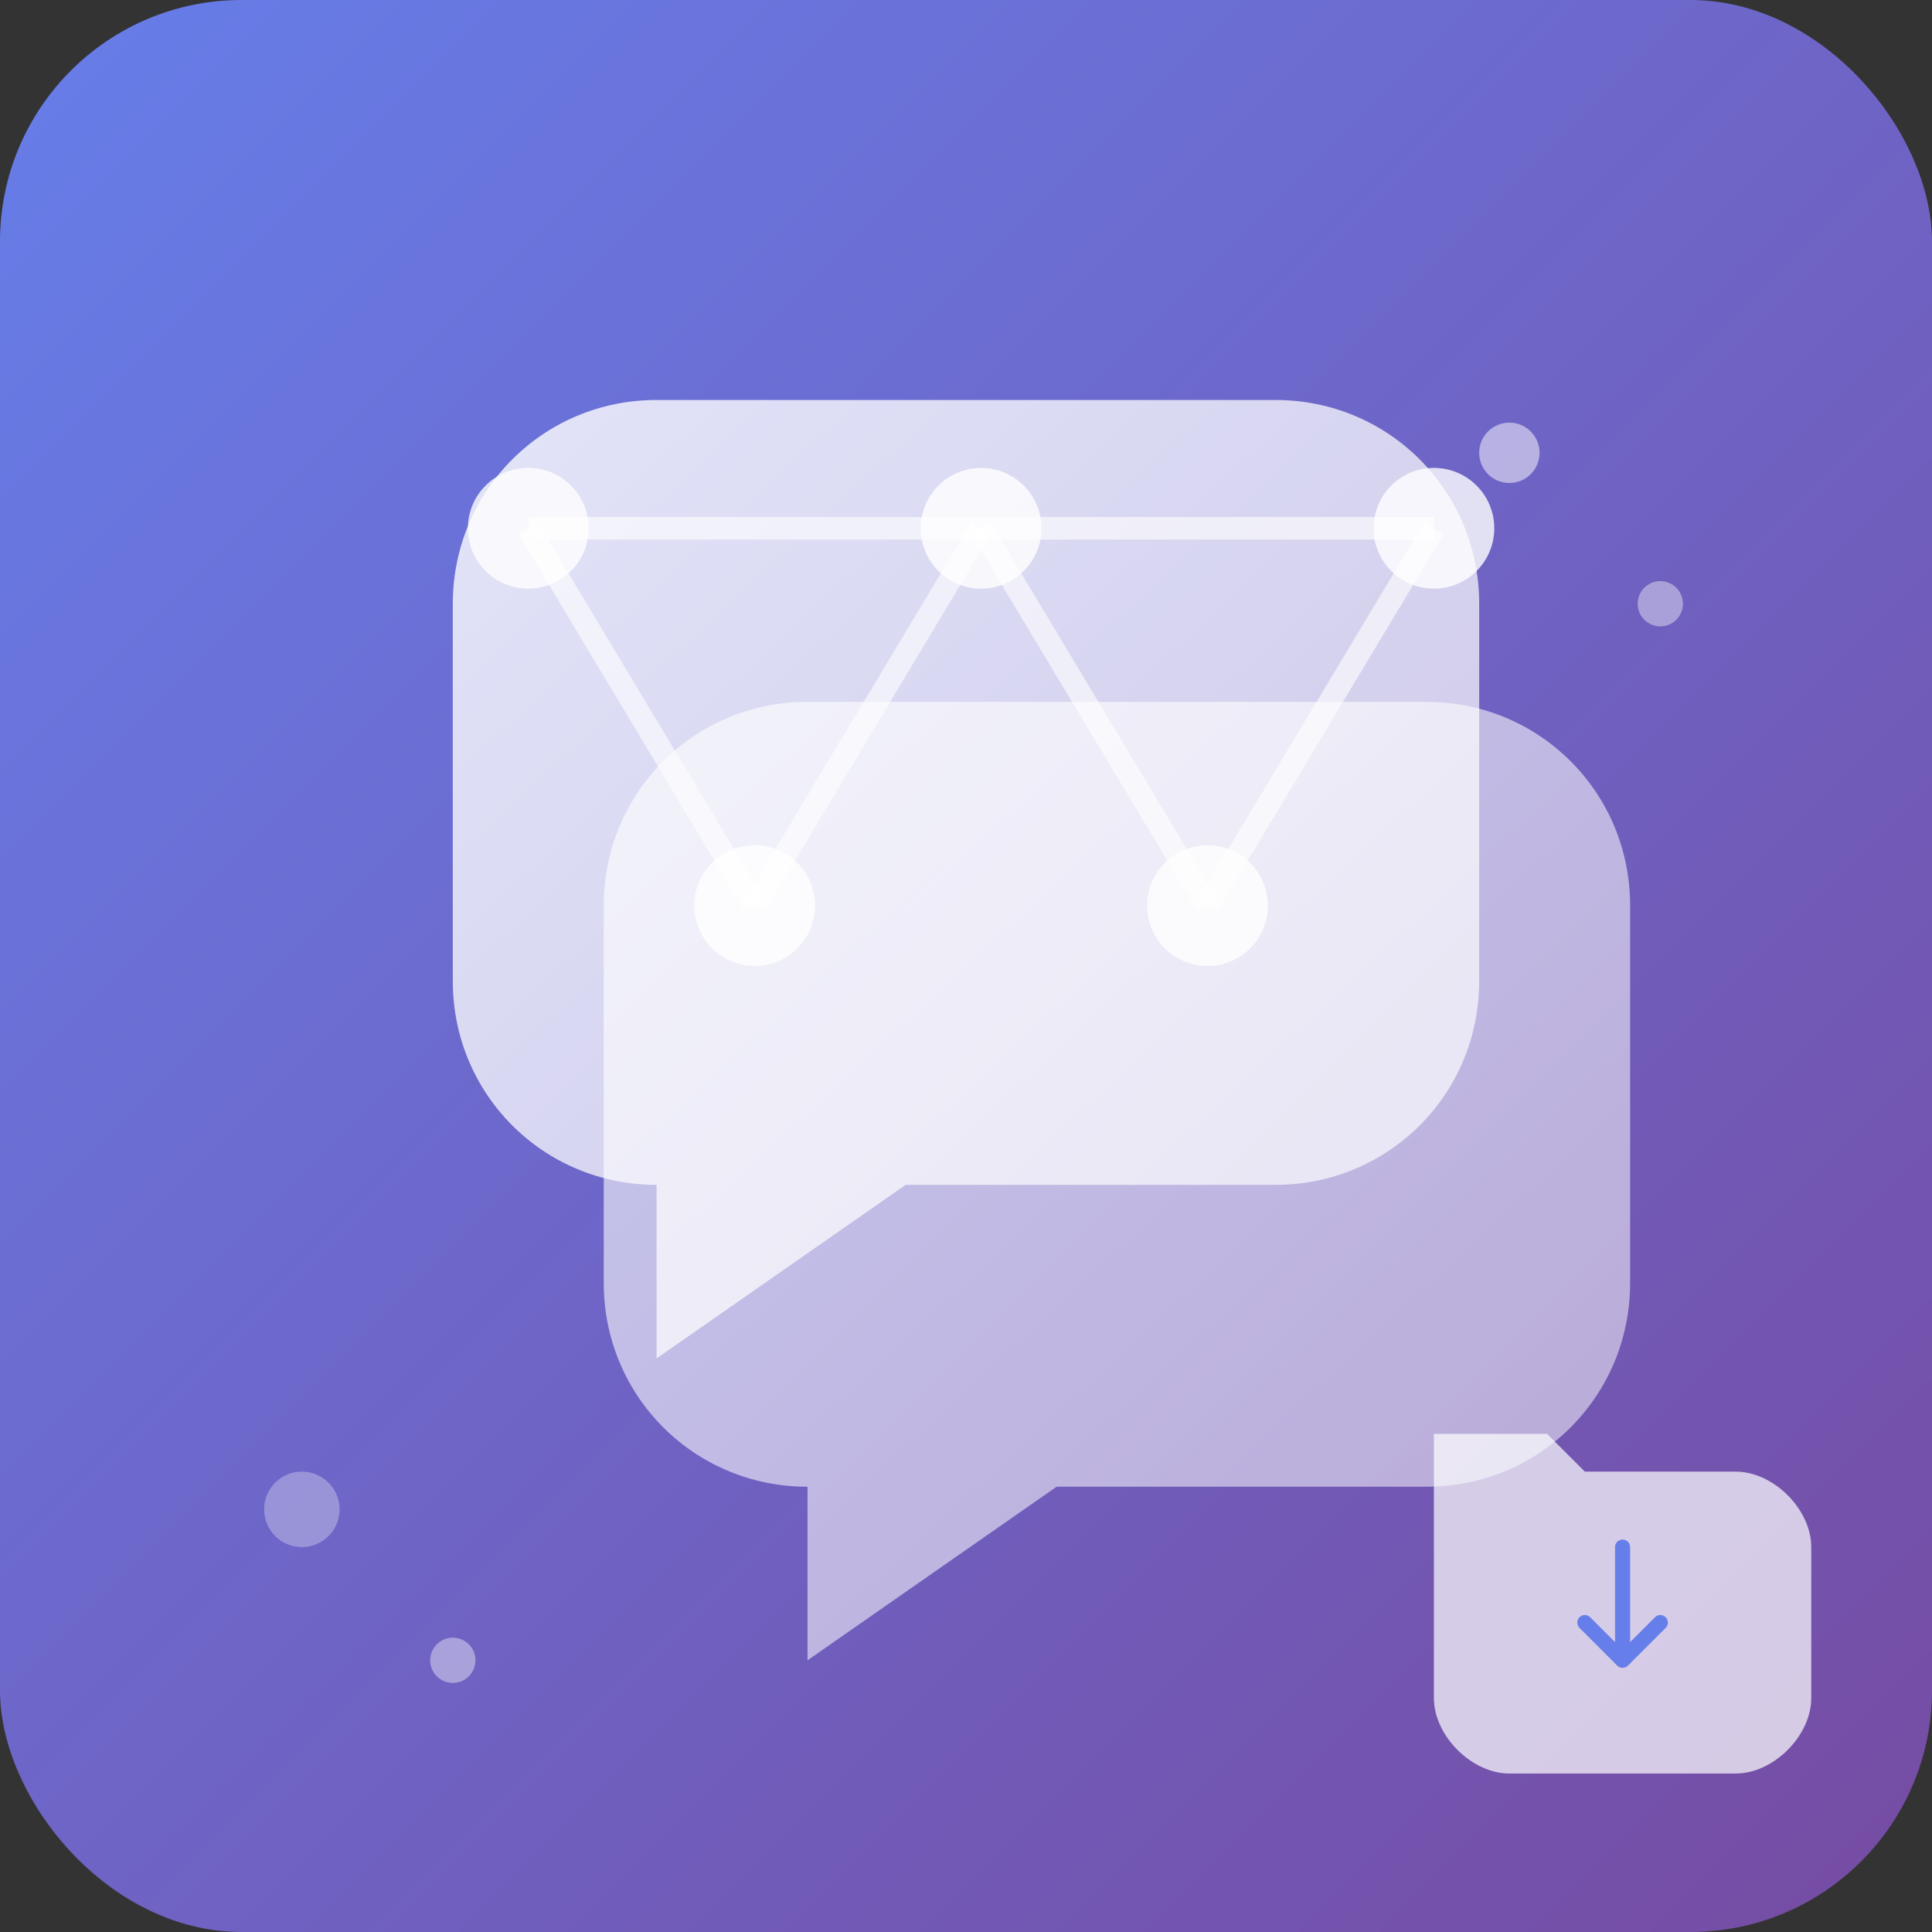 <svg width="256" height="256" viewBox="0 0 256 256" fill="none" xmlns="http://www.w3.org/2000/svg">
  <rect x="0" y="0" width="256" height="256" fill="#333333" stroke="none"/>
  <!-- 背景渐变 -->
  <defs>
    <linearGradient id="bgGradient" x1="0%" y1="0%" x2="100%" y2="100%">
      <stop offset="0%" style="stop-color:#667eea;stop-opacity:1" />
      <stop offset="100%" style="stop-color:#764ba2;stop-opacity:1" />
    </linearGradient>
    <linearGradient id="iconGradient" x1="0%" y1="0%" x2="100%" y2="100%">
      <stop offset="0%" style="stop-color:#ffffff;stop-opacity:0.9" />
      <stop offset="100%" style="stop-color:#ffffff;stop-opacity:0.7" />
    </linearGradient>
  </defs>
  
  <!-- 背景圆角矩形 -->
  <rect width="256" height="256" rx="32" ry="32" fill="url(#bgGradient)"/>
  
  <!-- 主要聊天气泡 -->
  <path d="M60 80 C60 65 72 53 87 53 L169 53 C184 53 196 65 196 80 L196 130 C196 145 184 157 169 157 L120 157 L87 180 L87 157 C72 157 60 145 60 130 Z" fill="url(#iconGradient)" opacity="0.9"/>
  
  <!-- 次要聊天气泡 -->
  <path d="M80 120 C80 105 92 93 107 93 L189 93 C204 93 216 105 216 120 L216 170 C216 185 204 197 189 197 L140 197 L107 220 L107 197 C92 197 80 185 80 170 Z" fill="url(#iconGradient)" opacity="0.7"/>
  
  <!-- 网络连接图标 -->
  <g transform="translate(40, 40)">
    <!-- 节点 -->
    <circle cx="30" cy="30" r="8" fill="#ffffff" opacity="0.8"/>
    <circle cx="90" cy="30" r="8" fill="#ffffff" opacity="0.8"/>
    <circle cx="150" cy="30" r="8" fill="#ffffff" opacity="0.8"/>
    <circle cx="60" cy="80" r="8" fill="#ffffff" opacity="0.8"/>
    <circle cx="120" cy="80" r="8" fill="#ffffff" opacity="0.8"/>
    
    <!-- 连接线 -->
    <line x1="30" y1="30" x2="90" y2="30" stroke="#ffffff" stroke-width="3" opacity="0.6"/>
    <line x1="90" y1="30" x2="150" y2="30" stroke="#ffffff" stroke-width="3" opacity="0.6"/>
    <line x1="30" y1="30" x2="60" y2="80" stroke="#ffffff" stroke-width="3" opacity="0.6"/>
    <line x1="90" y1="30" x2="60" y2="80" stroke="#ffffff" stroke-width="3" opacity="0.6"/>
    <line x1="90" y1="30" x2="120" y2="80" stroke="#ffffff" stroke-width="3" opacity="0.6"/>
    <line x1="150" y1="30" x2="120" y2="80" stroke="#ffffff" stroke-width="3" opacity="0.6"/>
  </g>
  
  <!-- 文件传输图标 -->
  <g transform="translate(180, 180)">
    <!-- 文件夹 -->
    <path d="M10 10 L25 10 L30 15 L50 15 C55 15 60 20 60 25 L60 45 C60 50 55 55 50 55 L20 55 C15 55 10 50 10 45 Z" fill="#ffffff" opacity="0.7"/>
    <!-- 箭头 -->
    <path d="M35 25 L35 40 M30 35 L35 40 L40 35" stroke="#667eea" stroke-width="2" fill="none" stroke-linecap="round" stroke-linejoin="round"/>
  </g>
  
  <!-- 装饰性元素 -->
  <circle cx="200" cy="60" r="4" fill="#ffffff" opacity="0.5"/>
  <circle cx="220" cy="80" r="3" fill="#ffffff" opacity="0.4"/>
  <circle cx="40" cy="200" r="5" fill="#ffffff" opacity="0.3"/>
  <circle cx="60" cy="220" r="3" fill="#ffffff" opacity="0.4"/>
</svg>